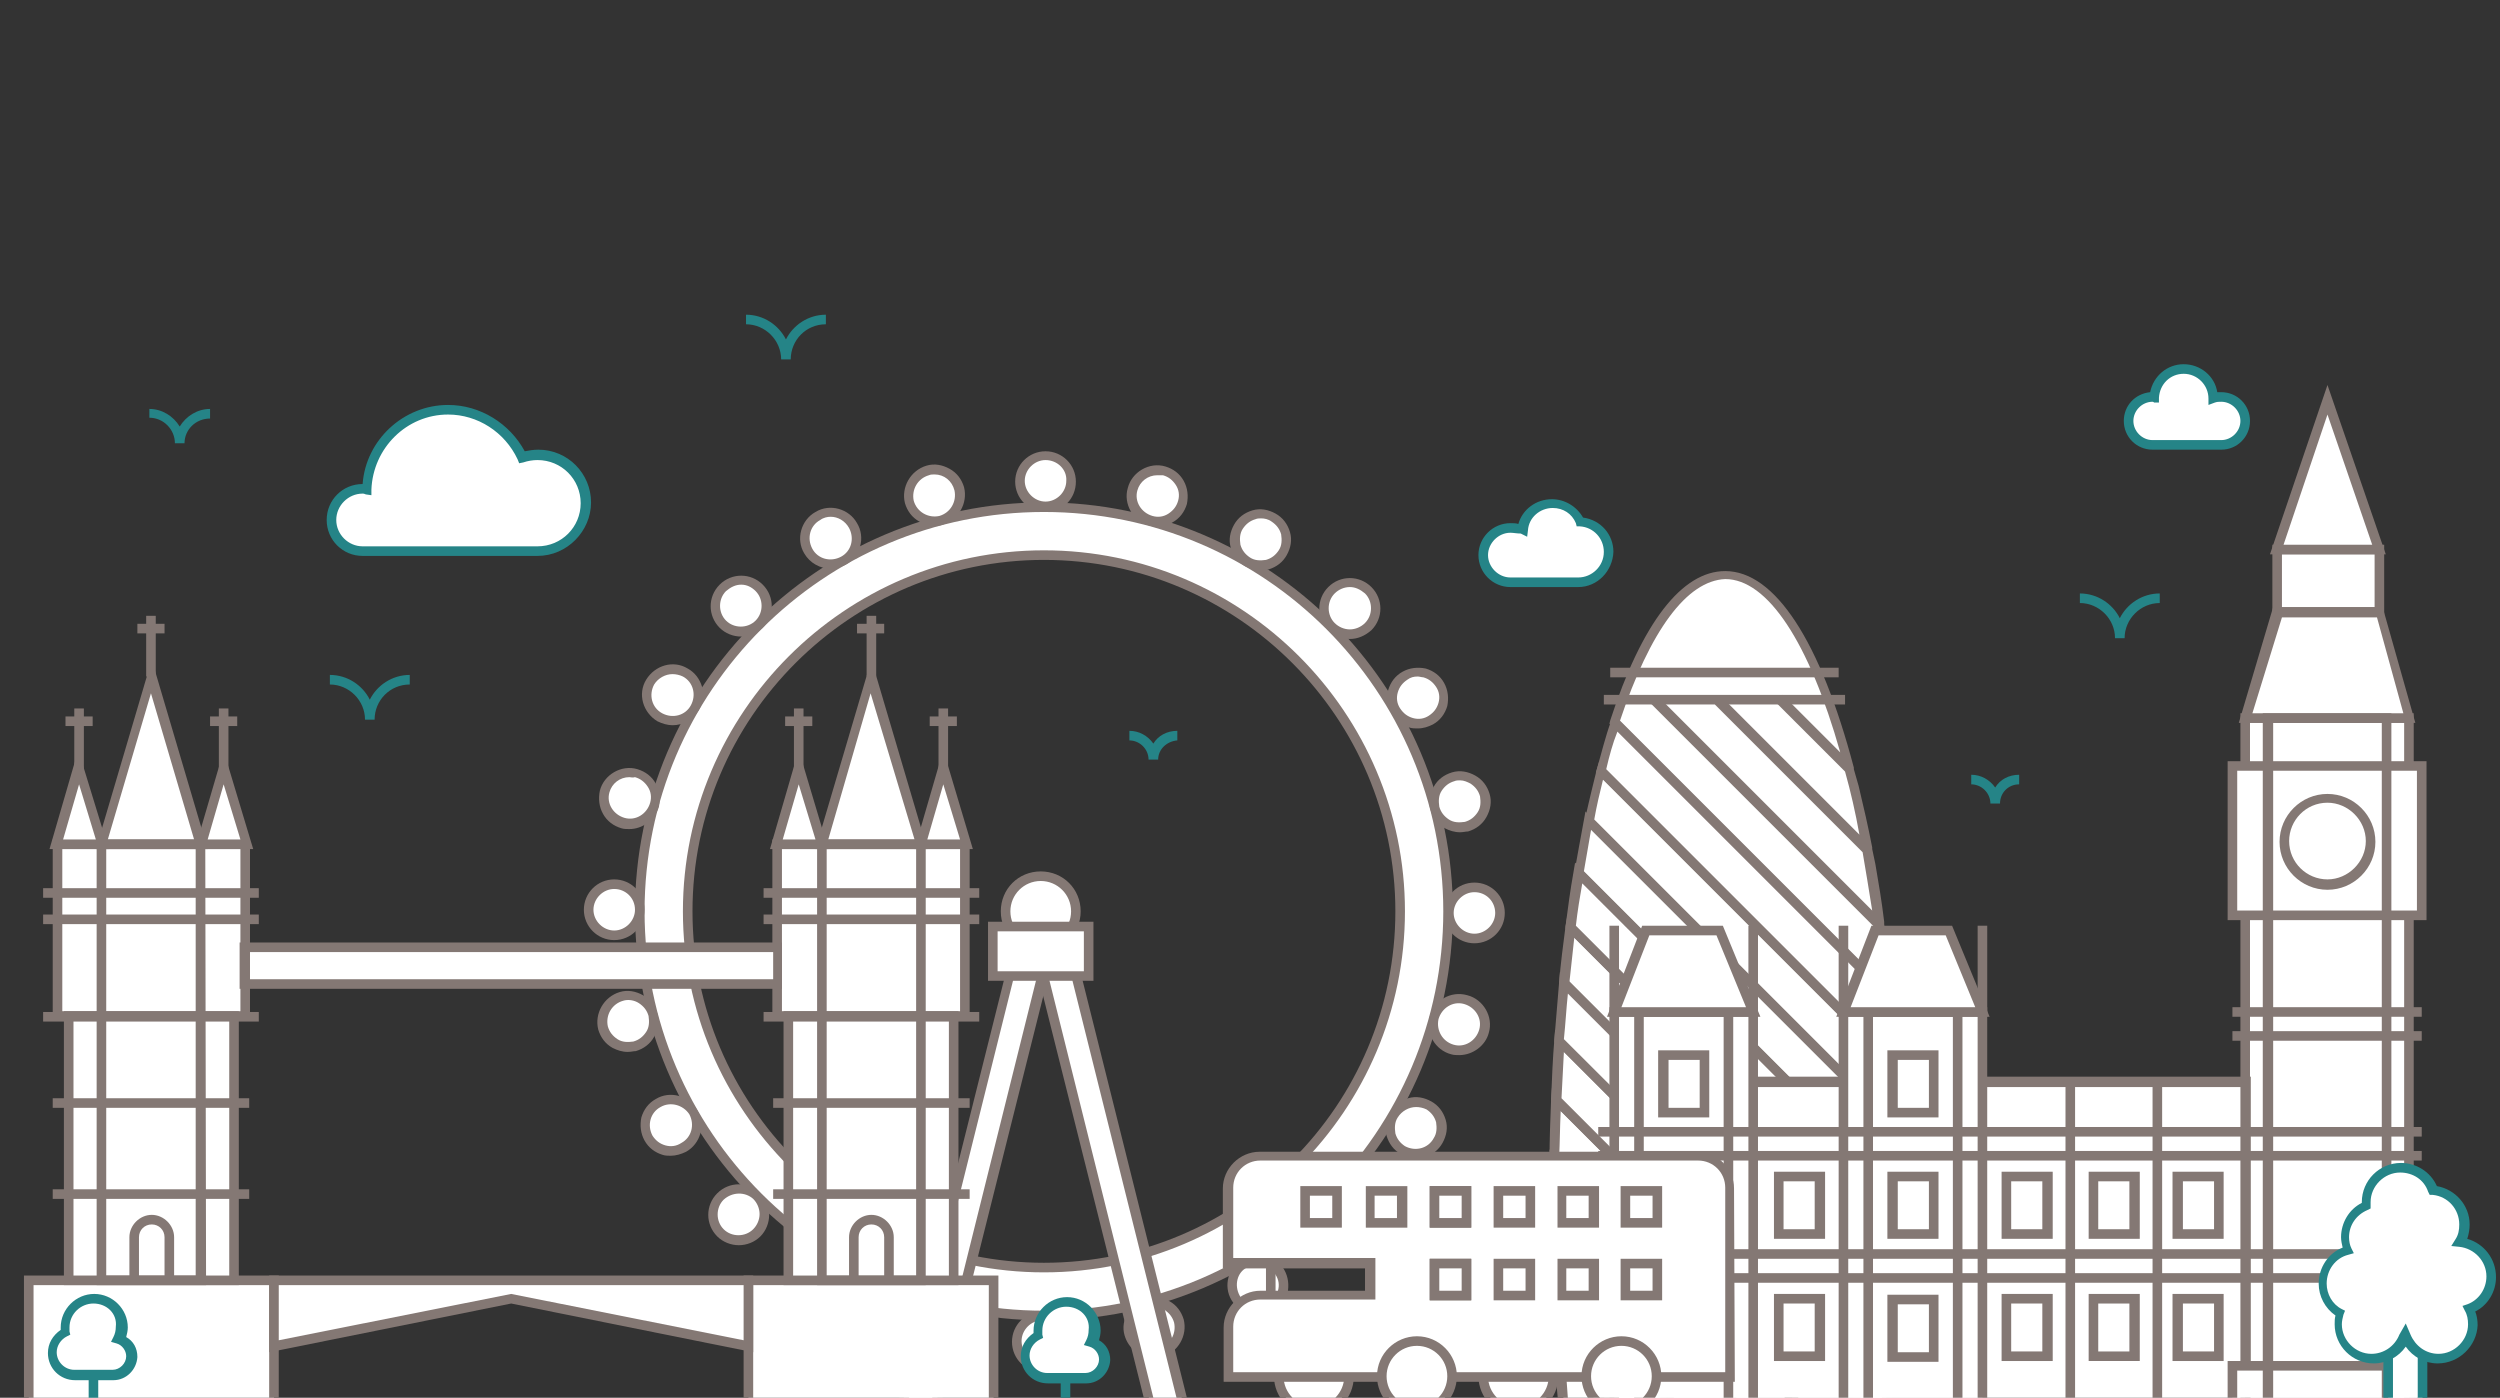 <?xml version="1.0" encoding="utf-8"?>
<!-- Generator: Adobe Illustrator 19.2.0, SVG Export Plug-In . SVG Version: 6.00 Build 0)  -->
<svg version="1.1" id="Layer_1" xmlns="http://www.w3.org/2000/svg" xmlns:xlink="http://www.w3.org/1999/xlink" x="0px" y="0px"
	 viewBox="0 0 313 175" style="enable-background:new 0 0 313 175;" xml:space="preserve">
<rect x="0" y="0" width="313" height="175" fill="#333333" stroke="none"/>
<style type="text/css">
	.st0{fill:#FFFFFF;}
	.st1{fill:#847874;}
	.st2{fill:#258487;}
	.st3{fill:none;}
</style>
<title>Group</title>
<desc>Created with Sketch.</desc>
<g>
	<g>
		<g>
			<g>
				<path class="st0" d="M194.6,149.7c0,1.1,0,2.2,0,3.3l22.7,22.7h7.8l-30.5-30.5C194.6,146.7,194.6,148.2,194.6,149.7z"/>
				<path class="st1" d="M226.5,176.3H217l-23-23v-0.2c0-1.1,0-2.2,0-3.3c0-1.5,0-3,0-4.5v-1.4L226.5,176.3z M217.5,175.1h6.1
					l-28.4-28.4c0,1,0,2.1,0,3.1s0,2,0,3L217.5,175.1z"/>
			</g>
			<g>
				<path class="st0" d="M194.6,145.2l30.5,30.5h7.8l-38-38C194.7,140.2,194.6,142.7,194.6,145.2z"/>
				<path class="st1" d="M234.3,176.3h-9.5L194,145.5v-0.3c0-2.5,0.1-5.1,0.2-7.6l0.1-1.4L234.3,176.3z M225.3,175.1h6.1l-36-36
					c-0.1,2-0.1,3.9-0.2,5.9L225.3,175.1z"/>
			</g>
			<g>
				<path class="st0" d="M194.8,137.7l38,38h3.3c0.1-1.4,0.3-2.7,0.4-4.1l-41.3-41.3C195.1,132.7,194.9,135.2,194.8,137.7z"/>
				<path class="st1" d="M236.7,176.3h-4.1l-38.4-38.4v-0.3c0.1-2.5,0.2-5,0.4-7.4l0.1-1.3l42.4,42.4v0.3c-0.1,1.6-0.2,2.9-0.4,4.1
					L236.7,176.3z M233.1,175.1h2.5c0.1-1,0.2-2.1,0.3-3.3l-40.1-40.1c-0.1,1.9-0.2,3.8-0.3,5.8L233.1,175.1z"/>
			</g>
			<g>
				<path class="st0" d="M194.8,161l14.7,14.7h7.8L194.6,153C194.6,155.7,194.7,158.4,194.8,161z"/>
				<path class="st1" d="M218.7,176.3h-9.5l-15-15v-0.2c-0.1-2.7-0.2-5.4-0.2-8v-1.5L218.7,176.3z M209.7,175.1h6.1l-20.6-20.6
					c0,2.1,0.1,4.2,0.2,6.3L209.7,175.1z"/>
			</g>
			<g>
				<path class="st0" d="M195.8,175.7h5.9l-6.4-6.4C195.4,171.5,195.6,173.6,195.8,175.7z"/>
				<path class="st1" d="M203.1,176.3h-7.9l-0.1-0.5c-0.2-2.1-0.4-4.2-0.5-6.4l-0.1-1.6L203.1,176.3z M196.3,175.1h3.9l-4.2-4.2
					C196.1,172.3,196.2,173.7,196.3,175.1z"/>
			</g>
			<g>
				<path class="st0" d="M195.2,169.3l6.4,6.4h7.8L194.7,161C194.9,163.8,195,166.6,195.2,169.3z"/>
				<path class="st1" d="M210.9,176.3h-9.5l-6.8-6.8v-0.2c-0.2-2.6-0.3-5.4-0.5-8.3l-0.1-1.5L210.9,176.3z M201.9,175.1h6.1
					l-12.6-12.6c0.1,2.2,0.2,4.4,0.4,6.5L201.9,175.1z"/>
			</g>
			<g>
				<path class="st0" d="M215.1,87.8l18.6,18.6c-0.7-3.6-1.4-6.9-2.2-10l-8.8-8.8l8.8,8.8c-3.9-15-9.4-24.3-15.6-24.3
					c-5.3,0-10.1,6.9-13.8,18.3l34.1,34.1c-0.3-3-0.6-6-1-8.8l-28-28l28,28c-0.4-3.2-0.9-6.3-1.5-9.3L215.1,87.8z"/>
				<path class="st1" d="M237,126.1l-35.5-35.5l0.1-0.4c4-12.3,9-18.7,14.4-18.7c6.2,0,11.9,8.7,16.1,24.6v0.2l0,0l0.6,2.1l0,0
					c0.6,2.5,1.2,5.1,1.7,7.7l0,0v0.2l0,0l0.4,1.9l0,0c0.4,2.3,0.8,4.7,1.1,7.2l0,0v0.2c0,0,0,0,0,0.1l0.2,1.7l0,0
					c0.3,2.3,0.6,4.7,0.8,7.1L237,126.1z M202.8,90.3l32.6,32.6c-0.2-2.3-0.5-4.7-0.8-6.9l-27.9-27.9l0.9-0.9l26.8,26.8
					c-0.4-2.5-0.8-5-1.2-7.3l-18.5-18.5l0.9-0.9l17.2,17.2c-0.5-2.8-1.1-5.4-1.8-7.9l-8.7-8.7l0.9-0.9l7.2,7.2
					c-3.9-13.8-9.1-21.7-14.4-21.7C211.2,72.7,206.6,78.9,202.8,90.3z"/>
			</g>
			<g>
				<path class="st0" d="M198.9,102.8l38.3,38.3c-0.1-2.8-0.2-5.5-0.4-8.2l-36.5-36.5C199.9,98.5,199.4,100.6,198.9,102.8z"/>
				<path class="st1" d="M237.9,142.6L198.3,103l0.1-0.3c0.5-2.2,1-4.3,1.5-6.3l0.3-1l37.4,37.4v0.2c0.2,2.7,0.3,5.4,0.4,8.2
					L237.9,142.6z M199.6,102.6l37,37c-0.1-2.1-0.2-4.3-0.3-6.4l-35.6-35.6C200.3,99.2,199.9,100.9,199.6,102.6z"/>
			</g>
			<g>
				<path class="st0" d="M200.4,96.5l36.5,36.5c-0.2-2.9-0.4-5.7-0.7-8.5l-34.1-34.1C201.5,92.3,200.9,94.3,200.4,96.5z"/>
				<path class="st1" d="M237.6,134.5l-37.8-37.8l0.1-0.3c0.6-2.1,1.1-4.2,1.8-6.1l0.3-0.9l34.9,34.9v0.2c0.3,2.8,0.5,5.6,0.7,8.5
					L237.6,134.5z M201.1,96.3l35.1,35.1c-0.2-2.2-0.3-4.5-0.5-6.6l-33.2-33.2C201.9,93.1,201.5,94.6,201.1,96.3z"/>
			</g>
			<g>
				<path class="st0" d="M197.7,109.3l39.7,39.7c0-2.7-0.1-5.3-0.1-7.9L199,102.8C198.5,104.9,198.1,107.1,197.7,109.3z"/>
				<path class="st1" d="M238,150.5l-41-40.9l0.1-0.3c0.4-2.2,0.8-4.5,1.2-6.6l0.2-1.1l39.3,39.3v0.2c0.1,2.6,0.1,5.3,0.1,7.9
					L238,150.5z M198.3,109.1l38.4,38.4c0-2.1-0.1-4.2-0.1-6.2l-37.4-37.4C198.9,105.7,198.6,107.4,198.3,109.1z"/>
			</g>
			<g>
				<path class="st0" d="M195.8,123.1l41.2,41.2c0.1-2.5,0.2-5,0.3-7.5l-40.6-40.6C196.4,118.4,196.1,120.7,195.8,123.1z"/>
				<path class="st1" d="M237.5,165.6l-42.3-42.3V123c0.2-2.4,0.5-4.7,0.8-7l0.2-1.2l41.7,41.7v0.3c-0.1,2.4-0.2,5-0.3,7.5
					L237.5,165.6z M196.5,122.9l40,40c0.1-2,0.2-4,0.2-5.9l-39.6-39.6C196.9,119.2,196.7,121,196.5,122.9z"/>
			</g>
			<g>
				<path class="st0" d="M195.2,130.3l41.3,41.3c0.2-2.4,0.4-4.8,0.5-7.3l-41.2-41.2C195.6,125.5,195.4,127.8,195.2,130.3z"/>
				<path class="st1" d="M237,172.9l-42.4-42.4v-0.3c0.2-2.4,0.4-4.8,0.6-7.2l0.1-1.3l42.2,42.2v0.3c-0.1,2.5-0.3,4.9-0.5,7.3
					L237,172.9z M195.8,130.1l40.2,40.1c0.1-1.9,0.3-3.8,0.4-5.7l-40.1-40.1C196.1,126.3,196,128.2,195.8,130.1z"/>
			</g>
			<g>
				<path class="st0" d="M196.7,116.1l40.6,40.6c0.1-2.3,0.1-4.7,0.1-7c0-0.2,0-0.5,0-0.7l-39.7-39.7
					C197.3,111.5,197,113.8,196.7,116.1z"/>
				<path class="st1" d="M237.9,158.2L196,116.3V116c0.3-2.3,0.6-4.6,1-6.8l0.2-1.2l40.7,40.7v0.9c0,2.3,0,4.7-0.1,7L237.9,158.2z
					 M197.3,115.9l39.4,39.4c0-1.9,0.1-3.8,0.1-5.6v-0.4l-38.7-38.7C197.8,112.3,197.5,114.1,197.3,115.9z"/>
			</g>
		</g>
		<g>
			<g>
				<rect x="201.6" y="83.6" class="st1" width="28.6" height="1.2"/>
			</g>
			<g>
				<rect x="200.8" y="87" class="st1" width="30.2" height="1.2"/>
			</g>
		</g>
	</g>
	<g>
		<g>
			<path class="st0" d="M130.7,63.5c-27.9,0-50.6,22.6-50.6,50.6s22.6,50.6,50.6,50.6c27.9,0,50.6-22.6,50.6-50.6
				S158.7,63.5,130.7,63.5z M130.7,158.7c-24.6,0-44.6-20-44.6-44.6s20-44.6,44.6-44.6s44.6,20,44.6,44.6S155.3,158.7,130.7,158.7z"
				/>
			<path class="st1" d="M130.7,165.3c-28.2,0-51.2-23-51.2-51.2s23-51.2,51.2-51.2s51.2,23,51.2,51.2S159,165.3,130.7,165.3z
				 M130.7,64.1c-27.6,0-50,22.4-50,50s22.4,50,50,50s50-22.4,50-50S158.3,64.1,130.7,64.1z M130.7,159.3
				c-24.9,0-45.2-20.3-45.2-45.2s20.3-45.2,45.2-45.2s45.2,20.3,45.2,45.2S155.6,159.3,130.7,159.3z M130.7,70.1
				c-24.2,0-44,19.7-44,44c0,24.2,19.7,44,44,44s44-19.7,44-44C174.7,89.9,155,70.1,130.7,70.1z"/>
		</g>
		<g>
			<g>
				<circle class="st0" cx="130.9" cy="60.2" r="3.2"/>
				<path class="st1" d="M130.9,64.1c-2.1,0-3.8-1.7-3.8-3.8s1.7-3.8,3.8-3.8s3.8,1.7,3.8,3.8S133.1,64.1,130.9,64.1z M130.9,57.6
					c-1.4,0-2.6,1.2-2.6,2.6c0,1.4,1.2,2.6,2.6,2.6s2.6-1.2,2.6-2.6C133.6,58.8,132.4,57.6,130.9,57.6z"/>
			</g>
			<g>
				<ellipse transform="matrix(0.966 -0.259 0.259 0.966 -12.06 32.391)" class="st0" cx="117" cy="62" rx="3.2" ry="3.2"/>
				<path class="st1" d="M117,65.8c-0.7,0-1.3-0.2-1.9-0.5c-0.9-0.5-1.5-1.3-1.8-2.3c-0.5-2,0.7-4.1,2.7-4.7c1-0.3,2-0.1,2.9,0.4
					s1.5,1.3,1.8,2.3l0,0c0.5,2-0.7,4.1-2.7,4.7C117.7,65.8,117.3,65.8,117,65.8z M117,59.4c-0.2,0-0.5,0-0.7,0.1
					c-1.4,0.4-2.2,1.8-1.9,3.2c0.4,1.4,1.8,2.2,3.2,1.9c1.4-0.4,2.2-1.8,1.9-3.2l0,0C119.2,60.2,118.2,59.4,117,59.4z"/>
			</g>
			<g>
				<ellipse transform="matrix(0.866 -0.5 0.5 0.866 -19.718 61.005)" class="st0" cx="104" cy="67.3" rx="3.2" ry="3.2"/>
				<path class="st1" d="M104,71.2c-1.3,0-2.6-0.7-3.3-1.9c-1.1-1.8-0.4-4.2,1.4-5.2c1.8-1.1,4.2-0.4,5.2,1.4l0,0
					c1.1,1.8,0.4,4.2-1.4,5.2C105.3,71,104.6,71.2,104,71.2z M104,64.7c-0.4,0-0.9,0.1-1.3,0.4c-1.3,0.7-1.7,2.3-1,3.6
					c0.7,1.3,2.3,1.7,3.6,1c1.3-0.7,1.7-2.3,1-3.6l0,0C105.8,65.2,104.9,64.7,104,64.7z"/>
			</g>
			<g>
				
					<ellipse transform="matrix(0.707 -0.707 0.707 0.707 -26.469 87.864)" class="st0" cx="92.8" cy="75.9" rx="3.2" ry="3.2"/>
				<path class="st1" d="M92.8,79.7c-1,0-2-0.4-2.7-1.1c-1.5-1.5-1.5-3.9,0-5.4s3.9-1.5,5.4,0l0,0c1.5,1.5,1.5,3.9,0,5.4
					C94.8,79.3,93.8,79.7,92.8,79.7z M92.8,73.2c-0.7,0-1.3,0.3-1.9,0.8c-1,1-1,2.7,0,3.7s2.7,1,3.7,0s1-2.7,0-3.7
					C94.1,73.5,93.5,73.2,92.8,73.2z"/>
			</g>
			<g>
				<ellipse transform="matrix(0.5 -0.866 0.866 0.5 -33.226 116.416)" class="st0" cx="84.2" cy="87" rx="3.2" ry="3.2"/>
				<path class="st1" d="M84.2,90.8c-0.6,0-1.3-0.2-1.9-0.5c-1.8-1.1-2.5-3.4-1.4-5.2c1.1-1.8,3.4-2.5,5.2-1.4
					c0.9,0.5,1.5,1.3,1.8,2.3s0.1,2-0.4,2.9C86.8,90.1,85.5,90.8,84.2,90.8z M84.2,84.4c-0.9,0-1.8,0.5-2.3,1.3
					c-0.7,1.3-0.3,2.9,1,3.6s2.9,0.3,3.6-1s0.3-2.9-1-3.6l0,0C85.1,84.5,84.6,84.4,84.2,84.4z"/>
			</g>
			<g>
				
					<ellipse transform="matrix(0.259 -0.966 0.966 0.259 -38.107 150.186)" class="st0" cx="78.8" cy="99.9" rx="3.2" ry="3.2"/>
				<path class="st1" d="M78.8,103.8c-0.3,0-0.7,0-1-0.1c-1-0.3-1.8-0.9-2.3-1.8s-0.6-1.9-0.4-2.9c0.5-2,2.7-3.3,4.7-2.7
					c1,0.3,1.8,0.9,2.3,1.8s0.6,1.9,0.4,2.9C82,102.7,80.4,103.8,78.8,103.8z M78.8,97.3c-1.2,0-2.2,0.8-2.5,1.9
					c-0.4,1.4,0.5,2.8,1.9,3.2c1.4,0.4,2.8-0.5,3.2-1.9c0.2-0.7,0.1-1.4-0.3-2s-0.9-1-1.6-1.2l0,0C79.2,97.4,79,97.3,78.8,97.3z"/>
			</g>
			<g>
				<circle class="st0" cx="76.9" cy="113.9" r="3.2"/>
				<path class="st1" d="M76.9,117.7c-2.1,0-3.8-1.7-3.8-3.8c0-2.1,1.7-3.8,3.8-3.8c2.1,0,3.8,1.7,3.8,3.8
					C80.7,116,79,117.7,76.9,117.7z M76.9,111.3c-1.4,0-2.6,1.2-2.6,2.6s1.2,2.6,2.6,2.6s2.6-1.2,2.6-2.6
					C79.5,112.4,78.3,111.3,76.9,111.3z"/>
			</g>
			<g>
				
					<ellipse transform="matrix(0.966 -0.259 0.259 0.966 -30.401 24.694)" class="st0" cx="78.6" cy="127.8" rx="3.2" ry="3.2"/>
				<path class="st1" d="M78.6,131.7c-0.7,0-1.3-0.2-1.9-0.5c-0.9-0.5-1.5-1.3-1.8-2.3c-0.5-2,0.7-4.1,2.7-4.7l0,0
					c1-0.3,2-0.1,2.9,0.4s1.5,1.3,1.8,2.3s0.1,2-0.4,2.9c-0.5,0.9-1.3,1.5-2.3,1.8C79.3,131.6,79,131.7,78.6,131.7z M78,125.3
					c-1.4,0.4-2.2,1.8-1.9,3.2c0.2,0.7,0.6,1.2,1.2,1.6c0.6,0.4,1.3,0.4,2,0.3c0.7-0.2,1.2-0.6,1.6-1.2c0.4-0.6,0.4-1.3,0.3-2
					c-0.2-0.7-0.6-1.2-1.2-1.6S78.6,125.1,78,125.3L78,125.3z"/>
			</g>
			<g>
				<ellipse transform="matrix(0.866 -0.5 0.5 0.866 -59.184 60.885)" class="st0" cx="84" cy="140.9" rx="3.2" ry="3.2"/>
				<path class="st1" d="M84,144.7c-0.3,0-0.7,0-1-0.1c-1-0.3-1.8-0.9-2.3-1.8c-0.5-0.9-0.6-1.9-0.4-2.9c0.3-1,0.9-1.8,1.8-2.3l0,0
					c1.8-1.1,4.2-0.4,5.2,1.4c1.1,1.8,0.4,4.2-1.4,5.2C85.3,144.5,84.6,144.7,84,144.7z M82.7,138.6c-1.3,0.7-1.7,2.3-1,3.6
					c0.4,0.6,0.9,1,1.6,1.2s1.4,0.1,2-0.3c1.3-0.7,1.7-2.3,1-3.6C85.5,138.3,83.9,137.9,82.7,138.6L82.7,138.6z"/>
			</g>
			<g>
				
					<ellipse transform="matrix(0.707 -0.707 0.707 0.707 -80.405 109.906)" class="st0" cx="92.5" cy="152" rx="3.2" ry="3.2"/>
				<path class="st1" d="M92.5,155.9c-1,0-2-0.4-2.7-1.1c-1.5-1.5-1.5-3.9,0-5.4l0,0c1.5-1.5,3.9-1.5,5.4,0c0.7,0.7,1.1,1.7,1.1,2.7
					s-0.4,2-1.1,2.7C94.5,155.5,93.5,155.9,92.5,155.9z M90.6,150.2c-1,1-1,2.7,0,3.7s2.7,1,3.7,0c0.5-0.5,0.8-1.2,0.8-1.9
					s-0.3-1.4-0.8-1.9C93.3,149.2,91.7,149.2,90.6,150.2L90.6,150.2z"/>
			</g>
			<g>
				<ellipse transform="matrix(0.5 -0.866 0.866 0.5 -87.341 170.008)" class="st0" cx="103.6" cy="160.6" rx="3.2" ry="3.2"/>
				<path class="st1" d="M103.6,164.5c-0.7,0-1.3-0.2-1.9-0.5c-0.9-0.5-1.5-1.3-1.8-2.3s-0.1-2,0.4-2.9s1.3-1.5,2.3-1.8
					s2-0.1,2.9,0.4s1.5,1.3,1.8,2.3s0.1,2-0.4,2.9s-1.3,1.5-2.3,1.8C104.3,164.4,103.9,164.5,103.6,164.5z M103.6,158
					c-0.2,0-0.5,0-0.7,0.1c-0.7,0.2-1.2,0.6-1.6,1.2l0,0c-0.4,0.6-0.4,1.3-0.3,2c0.2,0.7,0.6,1.2,1.2,1.6c1.3,0.7,2.9,0.3,3.6-1
					c0.4-0.6,0.4-1.3,0.3-2c-0.2-0.7-0.6-1.2-1.2-1.6C104.5,158.1,104.1,158,103.6,158z"/>
			</g>
			<g>
				
					<ellipse transform="matrix(0.259 -0.966 0.966 0.259 -73.993 235.729)" class="st0" cx="116.6" cy="166.1" rx="3.2" ry="3.2"/>
				<path class="st1" d="M116.6,169.9c-0.3,0-0.7,0-1-0.1c-2-0.5-3.3-2.7-2.7-4.7c0.5-2,2.6-3.3,4.7-2.7c2,0.5,3.3,2.7,2.7,4.7
					C119.8,168.8,118.3,169.9,116.6,169.9z M116.6,163.5c-1.2,0-2.2,0.8-2.5,1.9c-0.4,1.4,0.5,2.8,1.9,3.2s2.8-0.5,3.2-1.9
					c0.4-1.4-0.5-2.8-1.9-3.2C117,163.5,116.8,163.5,116.6,163.5z"/>
			</g>
			<g>
				<circle class="st0" cx="130.5" cy="168" r="3.2"/>
				<path class="st1" d="M130.5,171.8c-2.1,0-3.8-1.7-3.8-3.8s1.7-3.8,3.8-3.8s3.8,1.7,3.8,3.8C134.4,170.1,132.6,171.8,130.5,171.8
					z M130.5,165.3c-1.4,0-2.6,1.2-2.6,2.6c0,1.4,1.2,2.6,2.6,2.6s2.6-1.2,2.6-2.6C133.2,166.5,132,165.3,130.5,165.3z"/>
			</g>
			<g>
				
					<ellipse transform="matrix(0.966 -0.259 0.259 0.966 -38.089 43.059)" class="st0" cx="144.5" cy="166.2" rx="3.2" ry="3.2"/>
				<path class="st1" d="M144.5,170c-1.7,0-3.2-1.1-3.7-2.8c-0.3-1-0.1-2,0.4-2.9s1.3-1.5,2.3-1.8s2-0.1,2.9,0.4s1.5,1.3,1.8,2.3
					c0.5,2-0.7,4.1-2.7,4.7C145.1,170,144.8,170,144.5,170z M144.5,163.6c-0.2,0-0.5,0-0.7,0.1c-0.7,0.2-1.2,0.6-1.6,1.2
					c-0.4,0.6-0.4,1.3-0.3,2c0.4,1.4,1.8,2.2,3.2,1.9c1.4-0.4,2.2-1.8,1.9-3.2c-0.2-0.7-0.6-1.2-1.2-1.6
					C145.4,163.7,144.9,163.6,144.5,163.6z"/>
			</g>
			<g>
				<ellipse transform="matrix(0.866 -0.5 0.5 0.866 -59.341 100.315)" class="st0" cx="157.5" cy="160.9" rx="3.2" ry="3.2"/>
				<path class="st1" d="M157.5,164.7c-1.3,0-2.6-0.7-3.3-1.9l0,0c-1.1-1.8-0.4-4.2,1.4-5.2c0.9-0.5,1.9-0.6,2.9-0.4
					c1,0.3,1.8,0.9,2.3,1.8c0.5,0.9,0.6,1.9,0.4,2.9s-0.9,1.8-1.8,2.3C158.8,164.5,158.1,164.7,157.5,164.7z M155.2,162.2
					c0.7,1.3,2.3,1.7,3.6,1c0.6-0.4,1-0.9,1.2-1.6c0.2-0.7,0.1-1.4-0.3-2c-0.4-0.6-0.9-1-1.6-1.2c-0.7-0.2-1.4-0.1-2,0.3
					C154.9,159.3,154.5,160.9,155.2,162.2L155.2,162.2z"/>
			</g>
			<g>
				
					<ellipse transform="matrix(0.707 -0.707 0.707 0.707 -58.292 163.871)" class="st0" cx="168.7" cy="152.3" rx="3.2" ry="3.2"/>
				<path class="st1" d="M168.7,156.2c-1,0-2-0.4-2.7-1.1l0,0c-0.7-0.7-1.1-1.7-1.1-2.7s0.4-2,1.1-2.7c1.5-1.5,3.9-1.5,5.4,0
					c0.7,0.7,1.1,1.7,1.1,2.7s-0.4,2-1.1,2.7C170.6,155.8,169.7,156.2,168.7,156.2z M166.8,154.2c1,1,2.7,1,3.7,0
					c0.5-0.5,0.8-1.2,0.8-1.9s-0.3-1.4-0.8-1.9c-1-1-2.7-1-3.7,0c-0.5,0.5-0.8,1.2-0.8,1.9S166.3,153.7,166.8,154.2L166.8,154.2z"/>
			</g>
			<g>
				<ellipse transform="matrix(0.5 -0.866 0.866 0.5 -33.648 224.123)" class="st0" cx="177.3" cy="141.2" rx="3.2" ry="3.2"/>
				<path class="st1" d="M177.3,145c-0.7,0-1.3-0.2-1.9-0.5l0,0c-0.9-0.5-1.5-1.3-1.8-2.3s-0.1-2,0.4-2.9s1.3-1.5,2.3-1.8
					s2-0.1,2.9,0.4s1.5,1.3,1.8,2.3s0.1,2-0.4,2.9s-1.3,1.5-2.3,1.8C177.9,145,177.6,145,177.3,145z M177.3,138.6
					c-0.9,0-1.8,0.5-2.3,1.3c-0.4,0.6-0.4,1.3-0.3,2c0.2,0.7,0.6,1.2,1.2,1.6l0,0c1.3,0.7,2.9,0.3,3.6-1c0.4-0.6,0.4-1.3,0.3-2
					c-0.2-0.7-0.6-1.2-1.2-1.6C178.2,138.7,177.7,138.6,177.3,138.6z"/>
			</g>
			<g>
				
					<ellipse transform="matrix(0.259 -0.966 0.966 0.259 11.503 271.502)" class="st0" cx="182.7" cy="128.3" rx="3.2" ry="3.2"/>
				<path class="st1" d="M182.7,132.1c-0.3,0-0.7,0-1-0.1l0,0c-2-0.5-3.3-2.7-2.7-4.7c0.5-2,2.6-3.3,4.7-2.7c2,0.5,3.3,2.7,2.7,4.7
					C186,130.9,184.4,132.1,182.7,132.1z M182,130.8c1.4,0.4,2.8-0.5,3.2-1.9c0.4-1.4-0.5-2.8-1.9-3.2c-1.4-0.4-2.8,0.5-3.2,1.9
					C179.8,129,180.6,130.4,182,130.8L182,130.8z"/>
			</g>
			<g>
				<circle class="st0" cx="184.6" cy="114.3" r="3.2"/>
				<path class="st1" d="M184.6,118.1c-2.1,0-3.8-1.7-3.8-3.8c0-2.1,1.7-3.8,3.8-3.8s3.8,1.7,3.8,3.8
					C188.4,116.4,186.7,118.1,184.6,118.1z M184.6,111.7c-1.4,0-2.6,1.2-2.6,2.6s1.2,2.6,2.6,2.6c1.4,0,2.6-1.2,2.6-2.6
					C187.2,112.9,186.1,111.7,184.6,111.7z"/>
			</g>
			<g>
				
					<ellipse transform="matrix(0.966 -0.259 0.259 0.966 -19.758 50.732)" class="st0" cx="182.8" cy="100.4" rx="3.2" ry="3.2"/>
				<path class="st1" d="M182.8,104.2c-0.7,0-1.3-0.2-1.9-0.5c-0.9-0.5-1.5-1.3-1.8-2.3s-0.1-2,0.4-2.9s1.3-1.5,2.3-1.8
					s2-0.1,2.9,0.4s1.5,1.3,1.8,2.3s0.1,2-0.4,2.9s-1.3,1.5-2.3,1.8C183.5,104.1,183.2,104.2,182.8,104.2z M182.8,97.7
					c-0.2,0-0.5,0-0.7,0.1c-0.7,0.2-1.2,0.6-1.6,1.2c-0.4,0.6-0.4,1.3-0.3,2c0.2,0.7,0.6,1.2,1.2,1.6c0.6,0.4,1.3,0.4,2,0.3l0,0
					c0.7-0.2,1.2-0.6,1.6-1.2c0.4-0.6,0.4-1.3,0.3-2c-0.2-0.7-0.6-1.2-1.2-1.6C183.7,97.9,183.3,97.7,182.8,97.7z"/>
			</g>
			<g>
				<ellipse transform="matrix(0.866 -0.5 0.5 0.866 -19.874 100.435)" class="st0" cx="177.5" cy="87.3" rx="3.2" ry="3.2"/>
				<path class="st1" d="M177.5,91.2c-0.3,0-0.7,0-1-0.1c-1-0.3-1.8-0.9-2.3-1.8s-0.6-1.9-0.4-2.9c0.3-1,0.9-1.8,1.8-2.3
					c0.9-0.5,1.9-0.6,2.9-0.4c1,0.3,1.8,0.9,2.3,1.8s0.6,1.9,0.4,2.9c-0.3,1-0.9,1.8-1.8,2.3l0,0C178.8,91,178.2,91.2,177.5,91.2z
					 M177.5,84.7c-0.5,0-0.9,0.1-1.3,0.4c-0.6,0.4-1,0.9-1.2,1.6s-0.1,1.4,0.3,2s0.9,1,1.6,1.2c0.7,0.2,1.4,0.1,2-0.3l0,0
					c0.6-0.4,1-0.9,1.2-1.6s0.1-1.4-0.3-2s-0.9-1-1.6-1.2C178,84.8,177.7,84.7,177.5,84.7z"/>
			</g>
			<g>
				
					<ellipse transform="matrix(0.707 -0.707 0.707 0.707 -4.357 141.829)" class="st0" cx="169" cy="76.2" rx="3.2" ry="3.2"/>
				<path class="st1" d="M169,80c-1,0-2-0.4-2.7-1.1c-1.5-1.5-1.5-3.9,0-5.4s3.9-1.5,5.4,0s1.5,3.9,0,5.4C170.9,79.6,170,80,169,80z
					 M169,73.5c-0.7,0-1.4,0.3-1.9,0.8c-1,1-1,2.7,0,3.7c0.5,0.5,1.2,0.8,1.9,0.8s1.4-0.3,1.9-0.8c1-1,1-2.7,0-3.7
					C170.3,73.8,169.7,73.5,169,73.5z"/>
			</g>
			<g>
				<ellipse transform="matrix(0.5 -0.866 0.866 0.5 20.466 170.531)" class="st0" cx="157.9" cy="67.5" rx="3.2" ry="3.2"/>
				<path class="st1" d="M157.8,71.4c-0.7,0-1.3-0.2-1.9-0.5c-0.9-0.5-1.5-1.3-1.8-2.3s-0.1-2,0.4-2.9s1.3-1.5,2.3-1.8
					s2-0.1,2.9,0.4c0.9,0.5,1.5,1.3,1.8,2.3s0.1,2-0.4,2.9s-1.3,1.5-2.3,1.8C158.5,71.3,158.2,71.4,157.8,71.4z M157.9,64.9
					c-0.2,0-0.5,0-0.7,0.1c-0.7,0.2-1.2,0.6-1.6,1.2c-0.4,0.6-0.4,1.3-0.3,2c0.2,0.7,0.6,1.2,1.2,1.6c0.6,0.4,1.3,0.4,2,0.3
					c0.7-0.2,1.2-0.6,1.6-1.2l0,0c0.4-0.6,0.4-1.3,0.3-2c-0.2-0.7-0.6-1.2-1.2-1.6C158.8,65,158.3,64.9,157.9,64.9z"/>
			</g>
			<g>
				
					<ellipse transform="matrix(0.259 -0.966 0.966 0.259 47.389 185.959)" class="st0" cx="144.9" cy="62.1" rx="3.2" ry="3.2"/>
				<path class="st1" d="M144.9,65.9c-0.3,0-0.7,0-1-0.1c-2-0.5-3.3-2.7-2.7-4.7c0.5-2,2.7-3.3,4.7-2.7c1,0.3,1.8,0.9,2.3,1.8
					c0.5,0.9,0.6,1.9,0.4,2.9l0,0c-0.3,1-0.9,1.8-1.8,2.3C146.2,65.8,145.6,65.9,144.9,65.9z M144.9,59.5c-1.2,0-2.2,0.8-2.5,1.9
					c-0.4,1.4,0.5,2.8,1.9,3.2c0.7,0.2,1.4,0.1,2-0.3c0.6-0.4,1-0.9,1.2-1.6l0,0c0.2-0.7,0.1-1.4-0.3-2c-0.4-0.6-0.9-1-1.6-1.2
					C145.3,59.5,145.1,59.5,144.9,59.5z"/>
			</g>
		</g>
		<g>
			<g>
				<polygon class="st0" points="130.6,122 117.2,175.6 113,175.6 126.7,121 				"/>
				<path class="st1" d="M117.7,176.2h-5.4l14-55.9l5.1,1.3L117.7,176.2z M113.8,175h2.9l13.1-52.6l-2.7-0.7L113.8,175z"/>
			</g>
			<g>
				<polygon class="st0" points="130.6,122 144,175.6 148.1,175.6 134.5,121 				"/>
				<path class="st1" d="M148.9,176.2h-5.4l-13.7-54.7l5.1-1.3L148.9,176.2z M144.4,175h2.9L134,121.7l-2.7,0.7L144.4,175z"/>
			</g>
		</g>
		<g>
			<circle class="st0" cx="130.3" cy="114.1" r="4.4"/>
			<path class="st1" d="M130.3,119.1c-2.8,0-5-2.2-5-5s2.2-5,5-5s5,2.2,5,5C135.3,116.9,133,119.1,130.3,119.1z M130.3,110.3
				c-2.1,0-3.8,1.7-3.8,3.8c0,2.1,1.7,3.8,3.8,3.8s3.8-1.7,3.8-3.8C134.1,112,132.4,110.3,130.3,110.3z"/>
		</g>
		<g>
			<rect x="124.3" y="116.1" class="st0" width="12" height="6.2"/>
			<path class="st1" d="M136.9,122.8h-13.2v-7.4h13.2V122.8z M124.9,121.6h10.8v-5h-10.8C124.9,116.6,124.9,121.6,124.9,121.6z"/>
		</g>
	</g>
	<g>
		<g>
			<g>
				<g>
					<g>
						<rect x="3.6" y="160.3" class="st0" width="30.7" height="15.3"/>
						<path class="st1" d="M34.9,176.2H3v-16.5h31.9V176.2z M4.2,175h29.5v-14.1H4.2V175z"/>
					</g>
					<g>
						<rect x="7.2" y="105.7" class="st0" width="23.5" height="21.5"/>
						<path class="st1" d="M31.3,127.8H6.6v-22.7h24.7C31.3,105.1,31.3,127.8,31.3,127.8z M7.8,126.6h22.3v-20.3H7.8V126.6z"/>
					</g>
					<g>
						<rect x="8.6" y="127.2" class="st0" width="20.7" height="33.1"/>
						<path class="st1" d="M29.9,160.9H8v-34.3h21.9V160.9z M9.2,159.7h19.5v-31.9H9.2V159.7z"/>
					</g>
				</g>
				<g>
					<polygon class="st0" points="18.9,84.7 12.7,105.7 25.1,105.7 					"/>
					<path class="st1" d="M26,106.3H12l7-23.7L26,106.3z M13.5,105.1h10.8l-5.4-18.3L13.5,105.1z"/>
				</g>
				<g>
					<polygon class="st0" points="9.9,96.1 7,105.7 12.8,105.7 					"/>
					<path class="st1" d="M13.6,106.3H6.2l3.6-12.4L13.6,106.3z M7.9,105.1H12l-2.1-6.9L7.9,105.1z"/>
				</g>
				<g>
					<polygon class="st0" points="28,96.1 25.2,105.7 30.9,105.7 					"/>
					<path class="st1" d="M31.7,106.3h-7.3L28,94L31.7,106.3z M26,105.1h4.1L28,98.2L26,105.1z"/>
				</g>
			</g>
			<g>
				<g>
					<rect x="18.3" y="77.1" class="st1" width="1.2" height="7.6"/>
				</g>
				<g>
					<rect x="17.2" y="78.1" class="st1" width="3.4" height="1.2"/>
				</g>
			</g>
			<g>
				<g>
					<rect x="9.3" y="88.7" class="st1" width="1.2" height="7.6"/>
				</g>
				<g>
					<rect x="8.2" y="89.7" class="st1" width="3.4" height="1.2"/>
				</g>
			</g>
			<g>
				<g>
					<rect x="27.4" y="88.7" class="st1" width="1.2" height="7.6"/>
				</g>
				<g>
					<rect x="26.3" y="89.7" class="st1" width="3.4" height="1.2"/>
				</g>
			</g>
			<g>
				<g>
					<path class="st1" d="M17.4,160.3h-1.2v-5.4c0-1.5,1.3-2.8,2.8-2.8s2.8,1.3,2.8,2.8v5.3h-1.2v-5.3c0-0.9-0.7-1.6-1.6-1.6
						s-1.6,0.7-1.6,1.6C17.4,154.9,17.4,160.3,17.4,160.3z"/>
				</g>
				<g>
					<path class="st1" d="M25.8,160.9H12.1v-55.8h13.6L25.8,160.9L25.8,160.9z M13.3,159.7h11.2v-53.4H13.3V159.7z"/>
				</g>
				<g>
					<rect x="5.4" y="111.2" class="st1" width="27" height="1.2"/>
				</g>
				<g>
					<rect x="5.4" y="114.5" class="st1" width="27" height="1.2"/>
				</g>
				<g>
					<rect x="5.4" y="126.7" class="st1" width="27" height="1.2"/>
				</g>
				<g>
					<rect x="6.6" y="137.5" class="st1" width="24.6" height="1.2"/>
				</g>
				<g>
					<rect x="6.6" y="148.9" class="st1" width="24.6" height="1.2"/>
				</g>
			</g>
		</g>
		<g>
			<g>
				<g>
					<rect x="93.7" y="160.3" class="st0" width="30.7" height="15.3"/>
					<path class="st1" d="M125,176.2H93.1v-16.5H125V176.2z M94.3,175h29.5v-14.1H94.3V175z"/>
				</g>
				<g>
					<rect x="97.3" y="105.7" class="st0" width="23.5" height="21.5"/>
					<path class="st1" d="M121.4,127.8H96.7v-22.7h24.7C121.4,105.1,121.4,127.8,121.4,127.8z M97.9,126.6h22.3v-20.3H97.9V126.6z"
						/>
				</g>
				<g>
					<rect x="98.7" y="127.2" class="st0" width="20.7" height="33.1"/>
					<path class="st1" d="M120,160.9H98.1v-34.3H120V160.9z M99.3,159.7h19.5v-31.9H99.3V159.7z"/>
				</g>
				<g>
					<polygon class="st0" points="109,84.7 102.9,105.7 115.3,105.7 					"/>
					<path class="st1" d="M116.1,106.3h-14l7-23.7L116.1,106.3z M103.7,105.1h10.8L109,86.8L103.7,105.1z"/>
				</g>
				<g>
					<polygon class="st0" points="100,96.1 97.2,105.7 102.9,105.7 					"/>
					<path class="st1" d="M103.7,106.3h-7.3l3.6-12.4L103.7,106.3z M98,105.1h4.1l-2.1-6.9L98,105.1z"/>
				</g>
				<g>
					<polygon class="st0" points="118.1,96.1 115.3,105.7 121,105.7 					"/>
					<path class="st1" d="M121.8,106.3h-7.3l3.6-12.4L121.8,106.3z M116.1,105.1h4.1l-2.1-6.9L116.1,105.1z"/>
				</g>
			</g>
			<g>
				<g>
					<g>
						<rect x="108.5" y="77.1" class="st1" width="1.2" height="7.6"/>
					</g>
					<g>
						<rect x="107.3" y="78.1" class="st1" width="3.4" height="1.2"/>
					</g>
				</g>
				<g>
					<g>
						<rect x="99.4" y="88.7" class="st1" width="1.2" height="7.6"/>
					</g>
					<g>
						<rect x="98.3" y="89.7" class="st1" width="3.4" height="1.2"/>
					</g>
				</g>
				<g>
					<g>
						<rect x="117.5" y="88.7" class="st1" width="1.2" height="7.6"/>
					</g>
					<g>
						<rect x="116.4" y="89.7" class="st1" width="3.4" height="1.2"/>
					</g>
				</g>
				<g>
					<path class="st1" d="M107.5,160.3h-1.2v-5.4c0-1.5,1.3-2.8,2.8-2.8s2.8,1.3,2.8,2.8v5.3h-1.2v-5.3c0-0.9-0.7-1.6-1.6-1.6
						s-1.6,0.7-1.6,1.6L107.5,160.3L107.5,160.3z"/>
				</g>
				<g>
					<path class="st1" d="M115.9,160.9h-13.6v-55.8h13.6V160.9z M103.5,159.7h11.2v-53.4h-11.2V159.7z"/>
				</g>
				<g>
					<rect x="95.6" y="111.2" class="st1" width="27" height="1.2"/>
				</g>
				<g>
					<rect x="95.6" y="114.5" class="st1" width="27" height="1.2"/>
				</g>
				<g>
					<rect x="95.6" y="126.7" class="st1" width="27" height="1.2"/>
				</g>
				<g>
					<rect x="96.8" y="137.5" class="st1" width="24.6" height="1.2"/>
				</g>
				<g>
					<rect x="96.8" y="148.9" class="st1" width="24.6" height="1.2"/>
				</g>
			</g>
		</g>
		<g>
			<rect x="30.7" y="118.6" class="st0" width="66.7" height="4.6"/>
			<path class="st1" d="M97.9,123.8H30V118h67.9V123.8z M31.3,122.6h65.5v-3.4H31.3V122.6z"/>
		</g>
		<g>
			<polygon class="st0" points="93.7,168.6 64,162.6 34.3,168.6 34.3,160.3 93.7,160.3 			"/>
			<path class="st1" d="M33.7,169.3v-9.6h60.6v9.6L64,163.2L33.7,169.3z M64,162l29.1,5.8v-6.9H34.9v6.9L64,162z"/>
		</g>
	</g>
	<g>
		<g>
			<g>
				<rect x="281.1" y="89.9" class="st0" width="20.5" height="85.7"/>
				<path class="st1" d="M302.2,176.2h-21.7V89.3h21.7V176.2z M281.7,175H301V90.5h-19.3V175z"/>
			</g>
			<g>
				<polygon class="st0" points="297.9,76.6 285.1,76.6 281.1,89.9 301.6,89.9 				"/>
				<path class="st1" d="M302.4,90.5h-22.1l4.3-14.5h13.7L302.4,90.5z M282,89.3h18.9l-3.3-12h-11.9L282,89.3z"/>
			</g>
			<g>
				<rect x="285.1" y="68.8" class="st0" width="12.8" height="7.8"/>
				<path class="st1" d="M298.5,77.2h-14v-9h14V77.2z M285.7,76h11.6v-6.6h-11.6V76z"/>
			</g>
			<g>
				<polygon class="st0" points="291.5,50 285.1,68.8 297.9,68.8 				"/>
				<path class="st1" d="M298.7,69.4h-14.5l7.2-21.2L298.7,69.4z M285.9,68.2H297l-5.6-16.3L285.9,68.2z"/>
			</g>
			<g>
				<rect x="202.1" y="135.5" class="st0" width="79" height="40.1"/>
				<path class="st1" d="M281.8,176.2h-80.2v-41.4h80.2V176.2z M202.7,175h77.8v-38.9h-77.8V175z"/>
			</g>
		</g>
		<g>
			<g>
				<rect x="279.5" y="95.9" class="st0" width="23.7" height="18.7"/>
				<path class="st1" d="M303.8,115.2h-24.9V95.3h24.9V115.2z M280.1,114h22.5V96.5h-22.5V114z"/>
			</g>
			<g>
				<rect x="279.5" y="171" class="st0" width="23.7" height="4.6"/>
				<path class="st1" d="M303.8,176.2h-24.9v-5.8h24.9V176.2z M280.1,175h22.5v-3.4h-22.5V175z"/>
			</g>
			<g>
				<circle class="st0" cx="291.4" cy="105.3" r="5.4"/>
				<path class="st1" d="M291.4,111.4c-3.3,0-6-2.7-6-6s2.7-6,6-6s6,2.7,6,6S294.7,111.4,291.4,111.4z M291.4,100.5
					c-2.7,0-4.8,2.2-4.8,4.8c0,2.7,2.2,4.8,4.8,4.8s4.8-2.2,4.8-4.8C296.2,102.7,294,100.5,291.4,100.5z"/>
			</g>
			<g>
				<path class="st1" d="M299.4,176.2h-16.1V89.3h16.1V176.2z M284.6,175h13.6V90.5h-13.6V175z"/>
			</g>
		</g>
		<g>
			<g>
				<rect x="230.8" y="126.7" class="st0" width="17.4" height="48.9"/>
				<path class="st1" d="M248.8,176.2h-18.6v-50.1h18.6V176.2z M231.4,175h16.2v-47.7h-16.2V175z"/>
			</g>
			<g>
				<path class="st1" d="M245.7,176.2h-12.4v-50.1h12.4V176.2z M234.5,175h10v-47.7h-10V175z"/>
			</g>
			<g>
				<g>
					<rect x="236.9" y="162.7" class="st0" width="5.2" height="7.2"/>
					<path class="st1" d="M242.7,170.5h-6.4v-8.4h6.4V170.5z M237.6,169.3h3.9v-6h-3.9V169.3z"/>
				</g>
				<g>
					<rect x="236.9" y="132" class="st0" width="5.2" height="7.2"/>
					<path class="st1" d="M242.7,139.9h-6.4v-8.4h6.4V139.9z M237.6,138.7h3.9v-6h-3.9V138.7z"/>
				</g>
				<g>
					<rect x="236.9" y="147.3" class="st0" width="5.2" height="7.2"/>
					<path class="st1" d="M242.7,155.1h-6.4v-8.4h6.4V155.1z M237.6,153.9h3.9v-6h-3.9V153.9z"/>
				</g>
			</g>
			<g>
				<polygon class="st0" points="244,116.5 234.8,116.5 230.8,126.7 248.2,126.7 				"/>
				<path class="st1" d="M249.1,127.3h-19.2l4.4-11.4h10.1L249.1,127.3z M231.7,126.1h15.6l-3.7-9h-8.4L231.7,126.1z"/>
			</g>
			<g>
				<rect x="230.2" y="115.9" class="st1" width="1.2" height="11.4"/>
			</g>
			<g>
				<rect x="247.6" y="115.9" class="st1" width="1.2" height="11.4"/>
			</g>
		</g>
		<g>
			<g>
				<rect x="202.1" y="126.7" class="st0" width="17.4" height="48.9"/>
				<path class="st1" d="M220.1,176.2h-18.6v-50.1h18.6V176.2z M202.7,175h16.2v-47.7h-16.2V175z"/>
			</g>
			<g>
				<path class="st1" d="M217,176.2h-12.4v-50.1H217V176.2z M205.8,175h10v-47.7h-10V175z"/>
			</g>
			<g>
				<g>
					<rect x="208.3" y="162.7" class="st0" width="5.2" height="7.2"/>
					<path class="st1" d="M214,170.5h-6.4v-8.4h6.4V170.5z M208.9,169.3h3.9v-6h-3.9V169.3z"/>
				</g>
				<g>
					<rect x="208.3" y="132" class="st0" width="5.2" height="7.2"/>
					<path class="st1" d="M214,139.9h-6.4v-8.4h6.4V139.9z M208.9,138.7h3.9v-6h-3.9V138.7z"/>
				</g>
				<g>
					<rect x="208.3" y="147.3" class="st0" width="5.2" height="7.2"/>
					<path class="st1" d="M214,155.1h-6.4v-8.4h6.4V155.1z M208.9,153.9h3.9v-6h-3.9V153.9z"/>
				</g>
			</g>
			<g>
				<polygon class="st0" points="215.3,116.5 206.1,116.5 202.1,126.7 219.5,126.7 				"/>
				<path class="st1" d="M220.4,127.3h-19.2l4.4-11.4h10.1L220.4,127.3z M203,126.1h15.6l-3.7-9h-8.4L203,126.1z"/>
			</g>
			<g>
				<rect x="201.5" y="115.9" class="st1" width="1.2" height="11.4"/>
			</g>
			<g>
				<rect x="218.9" y="115.9" class="st1" width="1.2" height="11.4"/>
			</g>
		</g>
		<g>
			<g>
				<rect x="222.7" y="147.3" class="st0" width="5.2" height="7.2"/>
				<path class="st1" d="M228.5,155.1h-6.4v-8.4h6.4V155.1z M223.3,153.9h3.9v-6h-3.9V153.9z"/>
			</g>
			<g>
				<rect x="251.2" y="147.3" class="st0" width="5.2" height="7.2"/>
				<path class="st1" d="M257,155.1h-6.4v-8.4h6.4V155.1z M251.8,153.9h3.9v-6h-3.9V153.9z"/>
			</g>
			<g>
				<rect x="262.1" y="147.3" class="st0" width="5.2" height="7.2"/>
				<path class="st1" d="M267.9,155.1h-6.4v-8.4h6.4V155.1z M262.7,153.9h3.9v-6h-3.9V153.9z"/>
			</g>
			<g>
				<rect x="272.7" y="147.3" class="st0" width="5.2" height="7.2"/>
				<path class="st1" d="M278.4,155.1H272v-8.4h6.4V155.1z M273.3,153.9h3.9v-6h-3.9V153.9z"/>
			</g>
			<g>
				<rect x="222.7" y="162.6" class="st0" width="5.2" height="7.2"/>
				<path class="st1" d="M228.5,170.4h-6.4V162h6.4V170.4z M223.3,169.2h3.9v-6h-3.9V169.2z"/>
			</g>
			<g>
				<rect x="251.2" y="162.6" class="st0" width="5.2" height="7.2"/>
				<path class="st1" d="M257,170.4h-6.4V162h6.4V170.4z M251.8,169.2h3.9v-6h-3.9V169.2z"/>
			</g>
			<g>
				<rect x="262.1" y="162.6" class="st0" width="5.2" height="7.2"/>
				<path class="st1" d="M267.9,170.4h-6.4V162h6.4V170.4z M262.7,169.2h3.9v-6h-3.9V169.2z"/>
			</g>
			<g>
				<rect x="272.7" y="162.6" class="st0" width="5.2" height="7.2"/>
				<path class="st1" d="M278.4,170.4H272V162h6.4V170.4z M273.3,169.2h3.9v-6h-3.9V169.2z"/>
			</g>
		</g>
		<g>
			<g>
				<rect x="200.1" y="141.1" class="st1" width="103.1" height="1.2"/>
			</g>
			<g>
				<rect x="200.1" y="144.1" class="st1" width="103.1" height="1.2"/>
			</g>
			<g>
				<rect x="200.1" y="156.4" class="st1" width="103.1" height="1.2"/>
			</g>
			<g>
				<rect x="200.1" y="159.4" class="st1" width="103.1" height="1.2"/>
			</g>
			<g>
				<rect x="279.5" y="126.1" class="st1" width="23.7" height="1.2"/>
			</g>
			<g>
				<rect x="279.5" y="129.1" class="st1" width="23.7" height="1.2"/>
			</g>
			<g>
				<rect x="258.6" y="135.4" class="st1" width="1.2" height="39.8"/>
			</g>
			<g>
				<rect x="269.5" y="135.4" class="st1" width="1.2" height="39.8"/>
			</g>
		</g>
	</g>
	<g>
		<g>
			<g>
				<circle class="st0" cx="164.5" cy="172.3" r="4.4"/>
				<path class="st1" d="M164.5,177.3c-2.8,0-5-2.3-5-5c0-2.8,2.3-5,5-5c2.8,0,5,2.3,5,5C169.5,175.1,167.3,177.3,164.5,177.3z
					 M164.5,168.5c-2.1,0-3.8,1.7-3.8,3.8s1.7,3.8,3.8,3.8s3.8-1.7,3.8-3.8S166.6,168.5,164.5,168.5z"/>
			</g>
			<g>
				<circle class="st0" cx="190.1" cy="172.3" r="4.4"/>
				<path class="st1" d="M190.1,177.3c-2.8,0-5-2.3-5-5c0-2.8,2.3-5,5-5c2.8,0,5,2.3,5,5C195.1,175.1,192.9,177.3,190.1,177.3z
					 M190.1,168.5c-2.1,0-3.8,1.7-3.8,3.8s1.7,3.8,3.8,3.8s3.8-1.7,3.8-3.8C193.9,170.2,192.2,168.5,190.1,168.5z"/>
			</g>
		</g>
		<g>
			<path class="st0" d="M153.8,172.4h62.8v-23.7c0-2.2-1.8-4-4-4h-54.8c-2.2,0-4,1.8-4,4v9.4h0.1h17.7v4h-13.8c-2.2,0-4,1.8-4,4
				V172.4z"/>
			<path class="st1" d="M217.2,173h-64v-6.8c0-2.5,2.1-4.6,4.6-4.6h13.1v-2.8h-17.8v-10c0-2.5,2.1-4.6,4.6-4.6h54.8
				c2.5,0,4.6,2.1,4.6,4.6L217.2,173L217.2,173z M154.4,171.8H216v-23.1c0-1.9-1.5-3.4-3.4-3.4h-54.8c-1.9,0-3.4,1.5-3.4,3.4v8.8
				h17.8v5.2h-14.4c-1.9,0-3.4,1.5-3.4,3.4L154.4,171.8L154.4,171.8z"/>
		</g>
		<g>
			<g>
				<circle class="st0" cx="177.4" cy="172.3" r="4.4"/>
				<path class="st1" d="M177.4,177.3c-2.8,0-5-2.3-5-5c0-2.8,2.3-5,5-5c2.8,0,5,2.3,5,5C182.4,175.1,180.1,177.3,177.4,177.3z
					 M177.4,168.5c-2.1,0-3.8,1.7-3.8,3.8s1.7,3.8,3.8,3.8s3.8-1.7,3.8-3.8S179.5,168.5,177.4,168.5z"/>
			</g>
			<g>
				<circle class="st0" cx="203" cy="172.3" r="4.4"/>
				<path class="st1" d="M203,177.3c-2.8,0-5-2.3-5-5c0-2.8,2.3-5,5-5c2.8,0,5,2.3,5,5C208,175.1,205.7,177.3,203,177.3z M203,168.5
					c-2.1,0-3.8,1.7-3.8,3.8s1.7,3.8,3.8,3.8s3.8-1.7,3.8-3.8S205.1,168.5,203,168.5z"/>
			</g>
		</g>
		<g>
			<g>
				<rect x="179.6" y="158.2" class="st0" width="4" height="4"/>
				<path class="st1" d="M184.2,162.8H179v-5.2h5.2V162.8z M180.2,161.6h2.8v-2.8h-2.8V161.6z"/>
			</g>
			<g>
				<rect x="187.6" y="158.2" class="st0" width="4" height="4"/>
				<path class="st1" d="M192.2,162.8H187v-5.2h5.2V162.8z M188.2,161.6h2.8v-2.8h-2.8V161.6z"/>
			</g>
			<g>
				<rect x="195.5" y="158.2" class="st0" width="4" height="4"/>
				<path class="st1" d="M200.2,162.8H195v-5.2h5.2V162.8z M196.1,161.6h2.8v-2.8h-2.8V161.6z"/>
			</g>
			<g>
				<rect x="203.5" y="158.2" class="st0" width="4" height="4"/>
				<path class="st1" d="M208.1,162.8h-5.2v-5.2h5.2V162.8z M204.1,161.6h2.8v-2.8h-2.8V161.6z"/>
			</g>
			<g>
				<rect x="179.6" y="149.1" class="st0" width="4" height="4"/>
				<path class="st1" d="M184.2,153.7H179v-5.2h5.2V153.7z M180.2,152.5h2.8v-2.8h-2.8V152.5z"/>
			</g>
			<g>
				<rect x="187.6" y="149.1" class="st0" width="4" height="4"/>
				<path class="st1" d="M192.2,153.7H187v-5.2h5.2V153.7z M188.2,152.5h2.8v-2.8h-2.8V152.5z"/>
			</g>
			<g>
				<rect x="179.6" y="158.2" class="st0" width="4" height="4"/>
				<path class="st1" d="M184.2,162.8H179v-5.2h5.2V162.8z M180.2,161.6h2.8v-2.8h-2.8V161.6z"/>
			</g>
			<g>
				<rect x="171.5" y="149.1" class="st0" width="4" height="4"/>
				<path class="st1" d="M176.2,153.7H171v-5.2h5.2V153.7z M172.1,152.5h2.8v-2.8h-2.8V152.5z"/>
			</g>
			<g>
				<rect x="179.6" y="149.1" class="st0" width="4" height="4"/>
				<path class="st1" d="M184.2,153.7H179v-5.2h5.2V153.7z M180.2,152.5h2.8v-2.8h-2.8V152.5z"/>
			</g>
			<g>
				<rect x="163.4" y="149.1" class="st0" width="4" height="4"/>
				<path class="st1" d="M168,153.7h-5.2v-5.2h5.2V153.7z M164,152.5h2.8v-2.8H164V152.5z"/>
			</g>
			<g>
				<rect x="195.5" y="149.1" class="st0" width="4" height="4"/>
				<path class="st1" d="M200.2,153.7H195v-5.2h5.2V153.7z M196.1,152.5h2.8v-2.8h-2.8V152.5z"/>
			</g>
			<g>
				<rect x="203.5" y="149.1" class="st0" width="4" height="4"/>
				<path class="st1" d="M208.1,153.7h-5.2v-5.2h5.2V153.7z M204.1,152.5h2.8v-2.8h-2.8V152.5z"/>
			</g>
		</g>
		<g>
			<rect x="158.5" y="158.3" class="st1" width="1.2" height="3.9"/>
		</g>
	</g>
	<g>
		<g>
			<g>
				<g>
					<polyline class="st0" points="303.3,168.4 303.3,175.6 299,175.6 299,168.4 					"/>
					<polygon class="st2" points="303.9,176.2 298.4,176.2 298.4,168.4 299.6,168.4 299.6,175 302.7,175 302.7,168.4 303.9,168.4 
											"/>
				</g>
				<g>
					<path class="st0" d="M311.8,159.8c0-2.3-1.7-4.1-3.9-4.3c0.4-0.7,0.6-1.4,0.6-2.2c0-2.2-1.7-4.1-3.9-4.3
						c-0.6-1.7-2.2-2.8-4-2.8c-2.4,0-4.3,1.9-4.3,4.3c0,0.1,0,0.3,0,0.4c-1.5,0.7-2.6,2.2-2.6,4c0,0.6,0.1,1.2,0.3,1.7
						c-1.8,0.5-3.1,2.2-3.1,4.2c0,1.6,0.9,3,2.2,3.8c-0.1,0.4-0.2,0.9-0.2,1.3c0,2.4,1.9,4.3,4.3,4.3c1.8,0,3.4-1.1,4-2.7
						c0.6,1.6,2.2,2.7,4,2.7c2.4,0,4.3-1.9,4.3-4.3c0-0.7-0.2-1.4-0.5-2C310.6,163.2,311.8,161.6,311.8,159.8z"/>
					<path class="st2" d="M305.2,170.7c-1.6,0-3.1-0.8-4-2.1c-0.9,1.3-2.4,2.1-4,2.1c-2.7,0-4.9-2.2-4.9-4.9c0-0.4,0-0.7,0.1-1.1
						c-1.3-0.9-2.1-2.4-2.1-4c0-2,1.2-3.8,3-4.5c-0.1-0.4-0.2-0.9-0.2-1.3c0-1.8,1-3.5,2.6-4.3c0,0,0,0,0-0.1c0-2.7,2.2-4.9,4.9-4.9
						c1.9,0,3.7,1.1,4.5,2.9c2.3,0.4,4.1,2.4,4.1,4.8c0,0.6-0.1,1.2-0.3,1.8c2.1,0.6,3.6,2.5,3.6,4.8c0,1.8-1,3.5-2.6,4.3
						c0.2,0.5,0.3,1.1,0.3,1.7C310.1,168.5,307.9,170.7,305.2,170.7z M301.2,165.7l0.6,1.4c0.6,1.4,1.9,2.4,3.5,2.4
						c2,0,3.7-1.7,3.7-3.7c0-0.6-0.1-1.2-0.4-1.7l-0.3-0.6l0.6-0.2c1.4-0.5,2.4-1.9,2.4-3.5c0-1.9-1.5-3.5-3.4-3.7l-1-0.1l0.5-0.8
						c0.4-0.6,0.5-1.2,0.5-1.9c0-1.9-1.4-3.5-3.3-3.7h-0.4l-0.2-0.4c-0.5-1.5-1.9-2.4-3.5-2.4c-2,0-3.7,1.7-3.7,3.7
						c0,0.1,0,0.3,0,0.4v0.4l-0.4,0.2c-1.4,0.6-2.3,1.9-2.3,3.4c0,0.5,0.1,1,0.3,1.4l0.3,0.6l-0.7,0.2c-1.6,0.4-2.7,1.9-2.7,3.6
						c0,1.3,0.7,2.6,1.9,3.2l0.4,0.2l-0.2,0.5c-0.1,0.4-0.2,0.8-0.2,1.2c0,2,1.7,3.7,3.7,3.7c1.5,0,2.9-0.9,3.5-2.4L301.2,165.7z"/>
				</g>
			</g>
			<g>
				<g>
					<path class="st0" d="M136.7,168.1c0.2-0.5,0.4-1,0.4-1.6c0-2-1.6-3.6-3.6-3.6s-3.6,1.6-3.6,3.6c0,0.2,0,0.4,0.1,0.6
						c-1,0.5-1.6,1.4-1.6,2.5c0,1.6,1.3,2.8,2.8,2.8c1.2,0,3.8,0,4.8,0c1.3,0,2.3-1,2.3-2.3C138.3,169.3,137.6,168.4,136.7,168.1z"
						/>
					<path class="st2" d="M136,173.2h-4.8c-1.9,0-3.4-1.5-3.4-3.4c0-1.2,0.6-2.2,1.6-2.9c0-0.1,0-0.2,0-0.3c0-2.3,1.9-4.2,4.2-4.2
						s4.2,1.9,4.2,4.2c0,0.4-0.1,0.8-0.2,1.2c0.9,0.5,1.4,1.4,1.4,2.5C138.9,171.9,137.6,173.2,136,173.2z M133.5,163.6
						c-1.6,0-3,1.3-3,3c0,0.2,0,0.3,0,0.5l0.1,0.4l-0.4,0.2c-0.8,0.4-1.3,1.2-1.3,2c0,1.2,1,2.2,2.2,2.2h4.8c0.9,0,1.7-0.8,1.7-1.7
						c0-0.7-0.5-1.4-1.2-1.6l-0.7-0.2l0.3-0.6c0.2-0.4,0.3-0.8,0.3-1.3C136.5,164.9,135.2,163.6,133.5,163.6z"/>
				</g>
				<g>
					<line class="st3" x1="133.4" y1="172.6" x2="133.4" y2="176.1"/>
					<rect x="132.8" y="172.6" class="st2" width="1.2" height="3.5"/>
				</g>
			</g>
			<g>
				<g>
					<path class="st0" d="M14.9,167.7c0.2-0.5,0.4-1,0.4-1.6c0-2-1.6-3.6-3.6-3.6s-3.6,1.7-3.6,3.7c0,0.2,0,0.4,0.1,0.6
						c-1,0.5-1.6,1.4-1.6,2.5c0,1.6,1.3,2.8,2.8,2.8c1.2,0,3.8,0,4.8,0c1.3,0,2.3-1,2.3-2.3C16.5,168.9,15.9,168,14.9,167.7z"/>
					<path class="st2" d="M14.2,172.8H9.4c-1.9,0-3.4-1.5-3.4-3.4c0-1.2,0.6-2.2,1.6-2.9c0-0.1,0-0.2,0-0.3c0-2.3,1.9-4.2,4.2-4.2
						s4.2,1.9,4.2,4.2c0,0.4-0.1,0.8-0.2,1.2c0.9,0.5,1.4,1.4,1.4,2.5C17.1,171.5,15.8,172.8,14.2,172.8z M11.7,163.2
						c-1.6,0-3,1.3-3,3c0,0.2,0,0.3,0,0.5l0.1,0.4l-0.4,0.2c-0.8,0.4-1.3,1.2-1.3,2c0,1.2,1,2.2,2.2,2.2h4.8c0.9,0,1.7-0.8,1.7-1.7
						c0-0.7-0.5-1.4-1.2-1.6l-0.7-0.2l0.3-0.6c0.2-0.4,0.3-0.8,0.3-1.3C14.7,164.5,13.4,163.2,11.7,163.2z"/>
				</g>
				<g>
					<line class="st3" x1="11.7" y1="172.2" x2="11.7" y2="175.7"/>
					<rect x="11.1" y="172.2" class="st2" width="1.2" height="3.5"/>
				</g>
			</g>
		</g>
		<g>
			<g>
				<path class="st0" d="M269.5,49.7c0.1,0,0.1,0,0.2,0c0.1-2,1.7-3.5,3.7-3.5s3.7,1.6,3.7,3.7c0.3-0.1,0.7-0.2,1-0.2
					c1.7,0,3,1.3,3,3s-1.3,3-3,3c-1.5,0-7.2,0-8.6,0c-1.7,0-3-1.3-3-3S267.8,49.7,269.5,49.7z"/>
				<path class="st2" d="M278.1,56.3h-8.6c-2,0-3.6-1.6-3.6-3.6c0-1.9,1.4-3.4,3.3-3.6c0.4-2,2.1-3.5,4.2-3.5s3.9,1.5,4.2,3.5
					c0.2,0,0.3,0,0.5,0c2,0,3.6,1.6,3.6,3.6S280.1,56.3,278.1,56.3z M269.5,50.3c-1.3,0-2.4,1.1-2.4,2.4c0,1.3,1.1,2.4,2.4,2.4h8.6
					c1.3,0,2.4-1.1,2.4-2.4c0-1.3-1.1-2.4-2.4-2.4c-0.3,0-0.5,0-0.8,0.1l-0.8,0.3v-0.8c0-1.7-1.4-3.1-3.1-3.1s-3,1.3-3.1,3v0.6h-0.6
					C269.6,50.3,269.5,50.3,269.5,50.3z"/>
			</g>
			<g>
				<path class="st0" d="M189.1,66.1c0.5,0,1,0.1,1.4,0.3c0.2-1.9,1.8-3.3,3.7-3.3c1.6,0,2.9,1,3.5,2.3c2,0.1,3.6,1.7,3.6,3.8
					s-1.7,3.8-3.8,3.8c-1.6,0-6.8,0-8.5,0c-1.9,0-3.4-1.5-3.4-3.4C185.7,67.6,187.2,66.1,189.1,66.1z"/>
				<path class="st2" d="M197.6,73.5h-8.5c-2.2,0-4-1.8-4-4s1.8-4,4-4c0.3,0,0.7,0,1,0.1c0.5-1.8,2.2-3.1,4.2-3.1
					c1.6,0,3.1,0.9,3.9,2.3c2.2,0.3,3.8,2.1,3.8,4.3C201.9,71.5,200,73.5,197.6,73.5z M189.1,66.7c-1.5,0-2.8,1.3-2.8,2.8
					s1.3,2.8,2.8,2.8h8.5c1.7,0,3.2-1.4,3.2-3.2c0-1.7-1.3-3.1-3-3.2h-0.4l-0.1-0.4c-0.5-1.2-1.6-1.9-2.9-1.9c-1.6,0-3,1.2-3.1,2.8
					l-0.1,0.8l-0.8-0.4C189.9,66.8,189.5,66.7,189.1,66.7z"/>
			</g>
			<g>
				<path class="st0" d="M45.4,61.2c0.2,0,0.4,0,0.5,0c0.1-5.5,4.6-9.9,10.2-9.9c4.1,0,7.7,2.4,9.3,6c0.6-0.2,1.3-0.3,2-0.3
					c3.3,0,6,2.7,6,6s-2.7,6-6,6c-1.3,0-20.9,0-21.9,0c-2.1,0-3.9-1.7-3.9-3.9C41.5,62.9,43.2,61.2,45.4,61.2z"/>
				<path class="st2" d="M67.3,69.6H45.4c-2.5,0-4.5-2-4.5-4.5s2-4.5,4.5-4.5c0.4-5.5,5.1-9.9,10.7-9.9c4,0,7.7,2.3,9.6,5.8
					c0.5-0.1,1.1-0.2,1.7-0.2c3.7,0,6.6,3,6.6,6.6S71,69.6,67.3,69.6z M45.4,61.8c-1.8,0-3.3,1.5-3.3,3.3c0,1.8,1.5,3.3,3.3,3.3
					h21.9c3,0,5.4-2.4,5.4-5.4s-2.4-5.4-5.4-5.4c-0.6,0-1.2,0.1-1.8,0.3L65,58l-0.2-0.5c-1.6-3.4-5-5.6-8.7-5.6
					c-5.2,0-9.4,4.2-9.6,9.4V62l-0.7-0.1C45.6,61.8,45.5,61.8,45.4,61.8z"/>
			</g>
		</g>
		<g>
			<g>
				<path class="st2" d="M46.9,90.1h-1.2c0-2.4-2-4.4-4.4-4.4v-1.2c2.2,0,4.1,1.3,5,3.1c0.9-1.8,2.8-3.1,5-3.1v1.2
					C48.8,85.7,46.9,87.7,46.9,90.1z"/>
			</g>
			<g>
				<path class="st2" d="M99,45h-1.2c0-2.4-2-4.4-4.4-4.4v-1.2c2.2,0,4.1,1.3,5,3.1c0.9-1.8,2.8-3.1,5-3.1v1.2
					C100.9,40.6,99,42.6,99,45z"/>
			</g>
			<g>
				<path class="st2" d="M23.1,55.5h-1.2c0-1.7-1.4-3.2-3.2-3.2v-1.1c1.6,0,3,0.9,3.8,2.2c0.8-1.3,2.2-2.2,3.8-2.2v1.2
					C24.5,52.4,23.1,53.8,23.1,55.5z"/>
			</g>
			<g>
				<path class="st2" d="M145,95.1h-1.2c0-1.3-1.1-2.4-2.4-2.4v-1.2c1.2,0,2.3,0.6,3,1.6c0.6-1,1.7-1.6,3-1.6v1.2
					C146.1,92.8,145,93.8,145,95.1z"/>
			</g>
			<g>
				<path class="st2" d="M250.4,100.6h-1.2c0-1.3-1.1-2.4-2.4-2.4V97c1.2,0,2.3,0.6,3,1.6c0.6-1,1.7-1.6,3-1.6v1.2
					C251.4,98.2,250.4,99.3,250.4,100.6z"/>
			</g>
			<g>
				<path class="st2" d="M266,79.9h-1.2c0-2.4-2-4.4-4.4-4.4v-1.2c2.2,0,4.1,1.3,5,3.1c0.9-1.8,2.8-3.1,5-3.1v1.2
					C268,75.5,266,77.5,266,79.9z"/>
			</g>
		</g>
	</g>
</g>
</svg>
